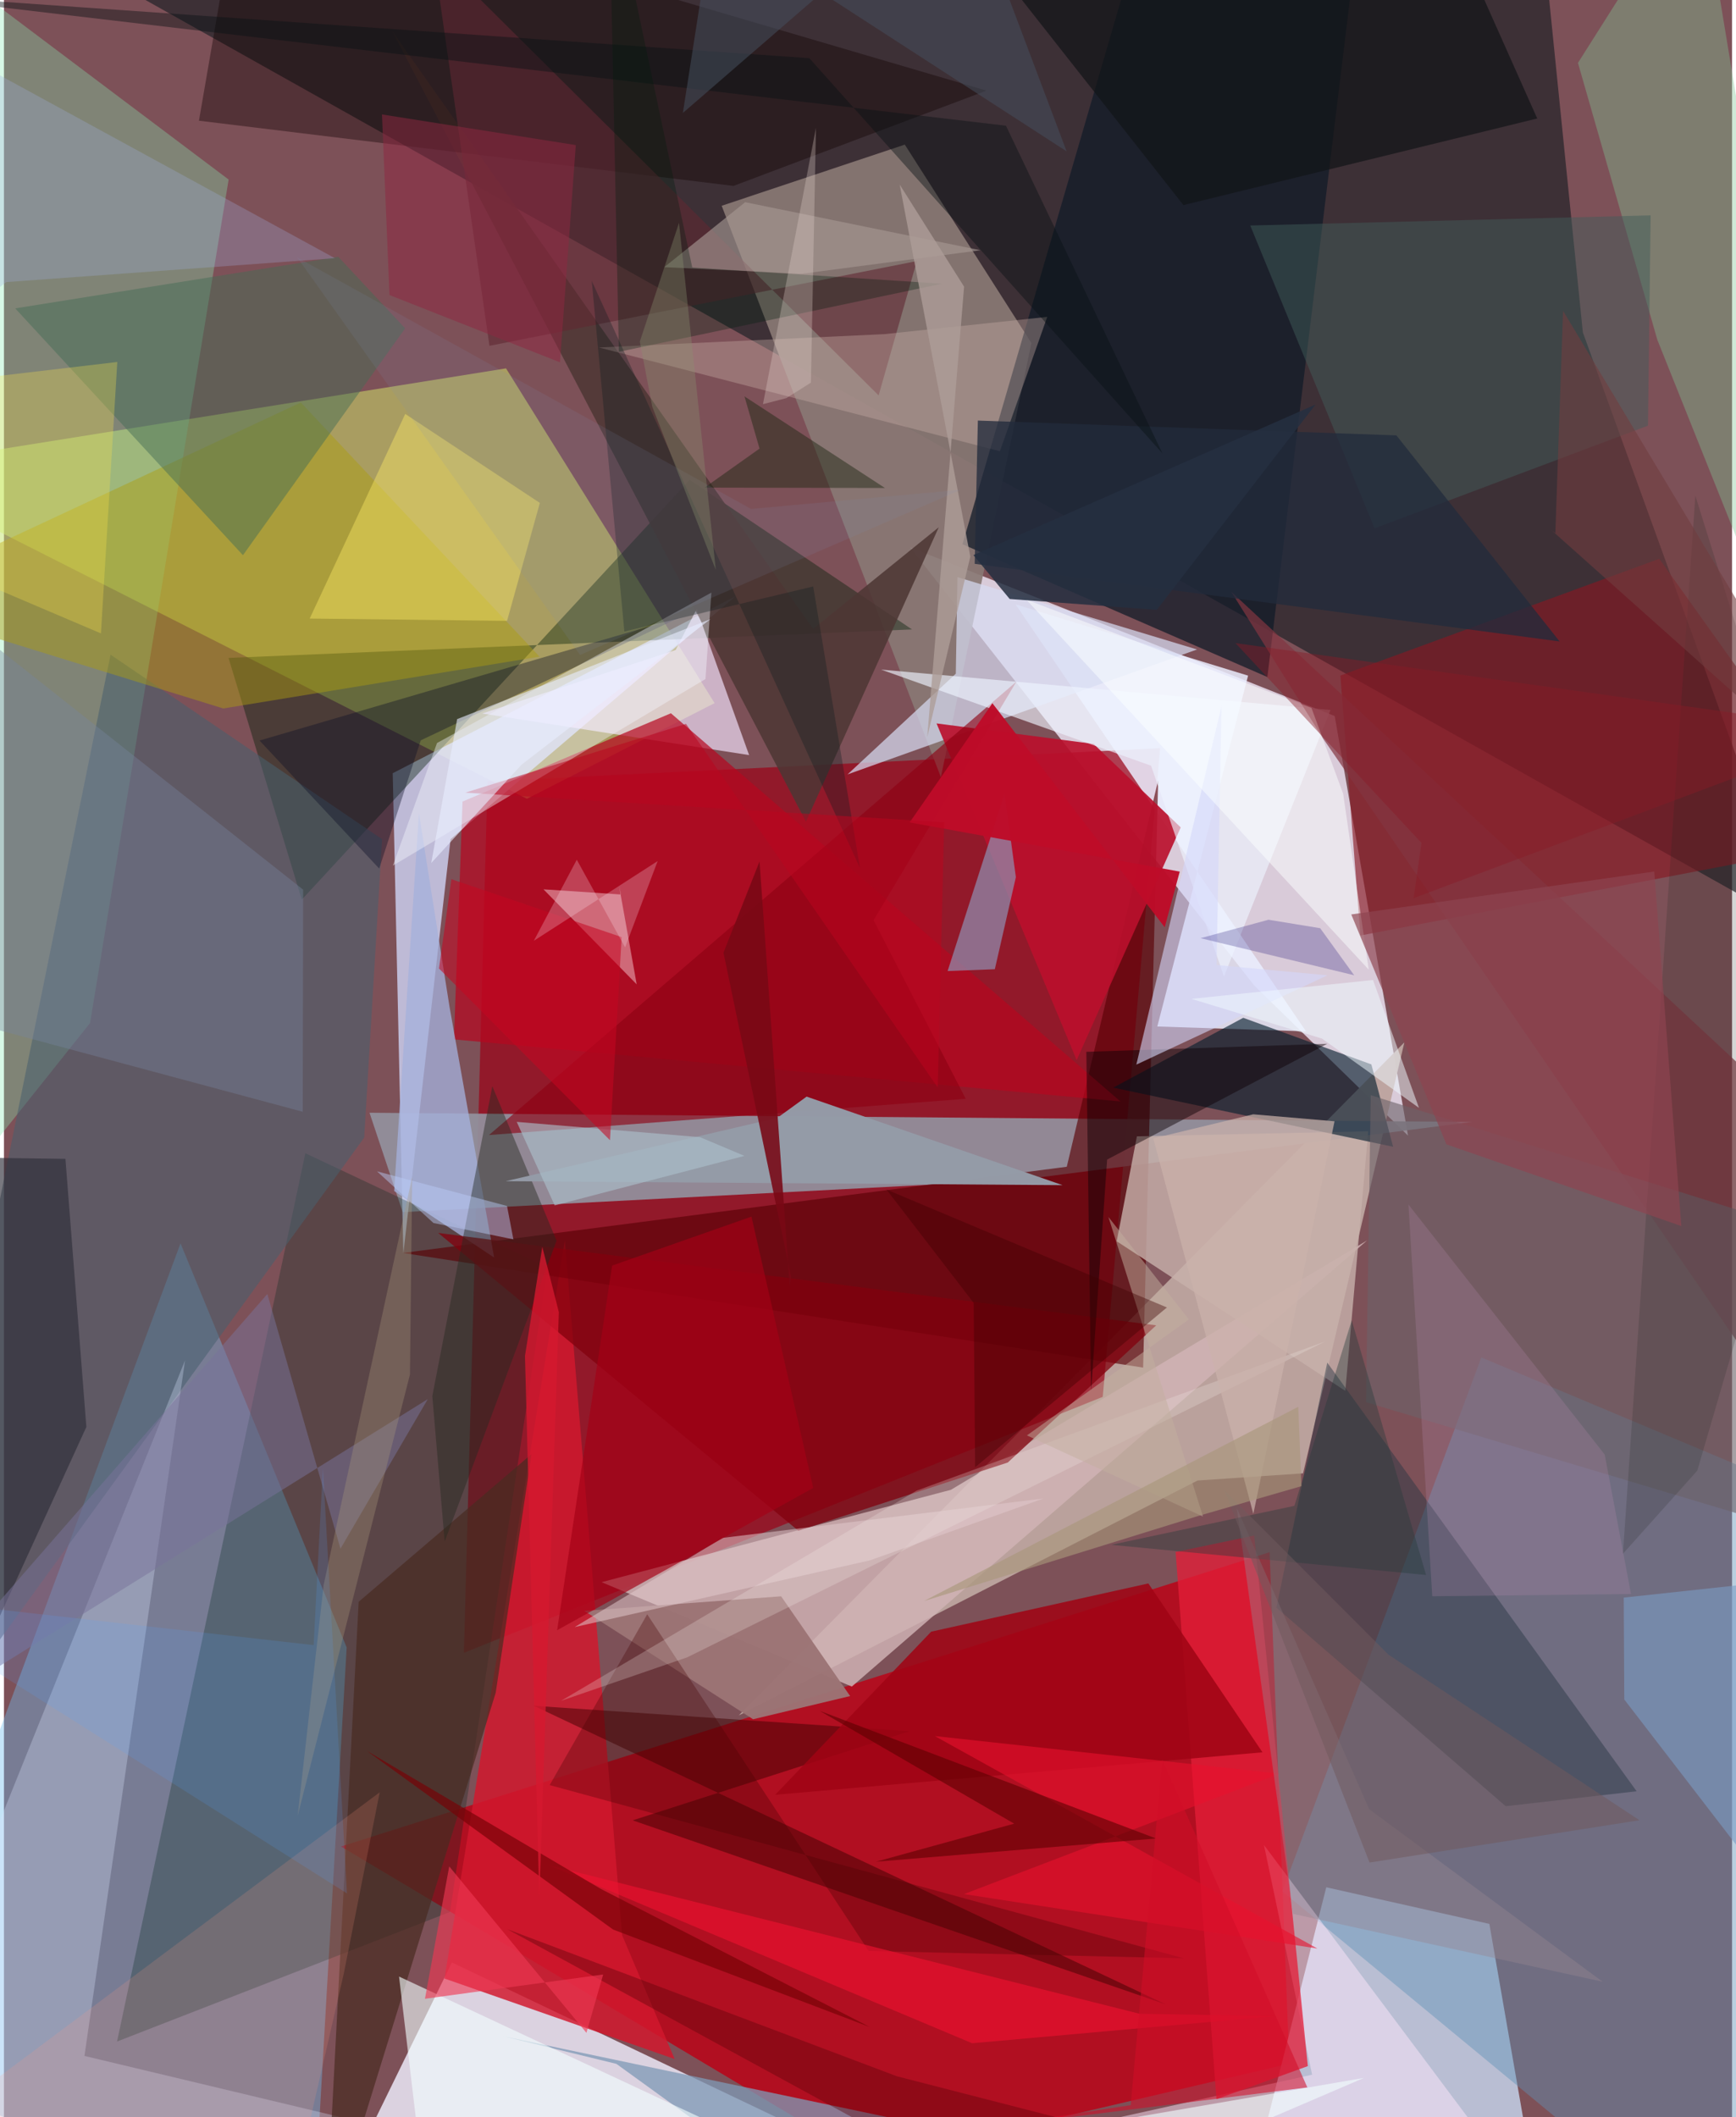 <svg xmlns="http://www.w3.org/2000/svg" width="228" height="278" viewBox="0 0 836 1024"><path fill="#7d5158" d="M0 0h836v1024H0z"/><path fill="#ebe3f3" fill-opacity=".831" d="M643.775 346.31L438.33 264.681l166.566 212.033 74.352 72.557z"/><path fill="#202127" fill-opacity=".682" d="M868.107 448.657L58.169-5.774 741.282-62l22.535 222.74z"/><path fill="#bd0015" fill-opacity=".816" d="M418.952 1045.735l-255.93-152.652 449.266-142.34 9.516 247.379z"/><path fill="#e8e3f2" fill-opacity=".878" d="M169.496 1045.688L206.448 1086l193.876-49.236-183.63-87.59z"/><path fill="#bda49f" fill-opacity=".961" d="M577.42 716.076L355.473 829.687l322.008-325.539-49.014 208.46z"/><path fill="#9c0217" fill-opacity=".702" d="M559.31 361.862L233.934 377.89 222.51 799.397l309.052-123.785z"/><path fill="#cbe1fa" fill-opacity=".761" d="M639.7 912.815l78.895 17.713 18.238 104.81L595.904 1086z"/><path fill="#e0fe6e" fill-opacity=".443" d="M343.801 340.082L242.888 178.17-62 226.915 252.993 386.34z"/><path fill="#92909d" fill-opacity=".929" d="M176.844 538.198l16.053 48.065 297.504-15.48 219.746-28.135z"/><path fill="#70bdee" fill-opacity=".404" d="M85.417 601.357l80.375 195.449L149.096 1086-62 998.234z"/><path fill="#d3dbff" fill-opacity=".757" d="M188.073 373.978l5.136 232.289 22.851-200.388 137.66-117.371z"/><path fill="#897975" fill-opacity=".918" d="M453.253 375.913l43.797-209.999-61.245-95.972-88.594 29.582z"/><path fill="#d0b4b5" fill-opacity=".824" d="M458.136 720.558L289.1 765.244l121.081 50.482 249.247-215.758z"/><path fill="#5f91b6" fill-opacity=".435" d="M825.55 1086L898 733.5l-183.279-76.942-96.297 258.214z"/><path fill="#eaeeff" fill-opacity=".843" d="M601.873 326.775l-43.92 169.703 71.944 2.356L489.367 292.3z"/><path fill="#87ecb3" fill-opacity=".333" d="M41.651 494.79l67.043-407.95L-62-41.612l55.233 597.157z"/><path fill="#00291f" fill-opacity=".282" d="M145.803 557.786l-91.089 429.62 161.063-62.652 47.2-311.763z"/><path fill="#111b28" fill-opacity=".733" d="M652.489-11.349L550.466-34.637l-86.76 297.87 147.496 64.219z"/><path fill="#001d06" fill-opacity=".396" d="M108.642 318.208l330.649-13.774-107.565-72.316-187.66 203.02z"/><path fill="#d2182e" fill-opacity=".839" d="M271.338 599.818l27.703 336.165 25.426 59.911-111.356-38.95z"/><path fill="#881622" fill-opacity=".635" d="M656.19 452.477l-9.648-125.715 154.233-56.495L898 406.292z"/><path fill="#f4e3ff" fill-opacity=".659" d="M324.952 314.377l-93.612 30.716 129.144 20.118-25.37-70.644z"/><path fill="#590006" fill-opacity=".643" d="M551.094 661.468l7.286-284.154-44.214 187.005-321.197 41.684z"/><path fill="#c8b2ab" fill-opacity=".8" d="M648.917 672.709l11.085-125.541-111.914 2.432-9.76 50.765z"/><path fill="#d8dbf2" fill-opacity=".71" d="M461.267 279.147l-.789 46.696-52.372 48.71 169.085-60.43z"/><path fill="#071f2e" fill-opacity=".631" d="M672.04 554.659l-10.525-39.846-61.989-22.53-62.895 33.77z"/><path fill="#485f6e" fill-opacity=".557" d="M51.557 316.625L-62 875.706 174.282 550.22l8.652-144.325z"/><path fill="#b6061e" fill-opacity=".698" d="M540.133 532.74L322.648 344.982l-100.803 42.711-4.155 115.024z"/><path fill="#d8e3fc" fill-opacity=".31" d="M219.754 1037.559l-281.754-7.7L87.614 657.942 38.951 994.376z"/><path fill="#ad9e11" fill-opacity=".459" d="M259.096 317.598l-153.007 25.068L-62 290.651l205.607-95.99z"/><path fill="#253541" fill-opacity=".447" d="M789.847 866.375l-63.336 7.222-110.932-96.028 24.595-118.528z"/><path fill="#ffe9fd" fill-opacity=".482" d="M609.543 892.35l23.304 111.113L259.282 1086l451.596-58.258z"/><path fill="#e41e37" fill-opacity=".761" d="M604.824 742.688l25.952 256.619-44.2 15.972-19.763-264.65z"/><path fill="#ba102c" fill-opacity=".914" d="M518.941 512.723l50.35-112.534-42.144-40.38-75.988-9.918z"/><path fill="#8e90b2" fill-opacity=".702" d="M479.358 468.776l-22.843.888 27.544-85.69 5.477 40.277z"/><path fill="#4e3634" fill-opacity=".867" d="M391.46 304.173L187.794 14.985 387.98 397.433l64.25-142.406z"/><path fill="#80c697" fill-opacity=".376" d="M819.99-62l-58.536 92.417 38.409 133.958L898 409.732z"/><path fill="#a5b0db" fill-opacity=".765" d="M237.134 608.234l-48.37-32.162 11.988-182.683 14.79 93.493z"/><path fill="#100001" fill-opacity=".38" d="M94.331 58.382L115.123-62 475.33 43.832 352.925 89.918z"/><path fill="#3d0000" fill-opacity=".49" d="M256.332 825.033L438.11 837.33l-133.948 43.106 257.89 89.024z"/><path fill="#81000d" fill-opacity=".749" d="M557.427 641.015l-71.817 66.358-101.301 33.001-174.25-144.05z"/><path fill="#482b21" fill-opacity=".706" d="M237.898 818.708L155.343 1086 171.6 774.73l83.619-71.422z"/><path fill="#e6a6b2" fill-opacity=".604" d="M297.563 428.362l8.535 47.729-45.092-45.95 37.495 2.498z"/><path fill="#456b55" fill-opacity=".475" d="M115.62 268.544l78.464-109.73-32.346-34.615L5.443 149.15z"/><path fill="#602832" fill-opacity=".588" d="M234.861 167.27l206.774-41.009-18.5 64.983L207.564-22.975z"/><path fill="#7f99b6" fill-opacity=".757" d="M296.285 998.225l-54.534-13.32 211.275 44.473L417.624 1086z"/><path fill="#425b5a" fill-opacity=".482" d="M795.33 205.884l-132.27 49.67-60.14-146.482 193.698-4.905z"/><path fill="#cab0a6" fill-opacity=".373" d="M425.916 161.612l78.795-8.346-22.901 64.97-193.928-50.168z"/><path fill="#feec67" fill-opacity=".404" d="M147.91 299.174l46.214-98.972 65.135 43.04-15.868 57.042z"/><path fill="#8e0013" fill-opacity=".624" d="M489.776 329.703L234.624 548.988l230.666-17.534-44.598-86.386z"/><path fill="#2e2e38" fill-opacity=".643" d="M39.863 690.16L-62 912.878V559.205l91.735 1.307z"/><path fill="#252921" fill-opacity=".447" d="M267.337 600.081l-31.079-74.714-29.033 149.885 5.977 70.345z"/><path fill="#eef4ff" fill-opacity=".643" d="M554.935 370.345l35.27 101.9 51.55-128.853L424.33 323.86z"/><path fill="#949ba8" fill-opacity=".984" d="M512.143 573.219l-269.404-1.925 131.343-30.588 14.22-10.309z"/><path fill="#9c7475" fill-opacity=".965" d="M375.97 772.08l33.386 48.243-46.942 11.222-81.666-52.43z"/><path fill="#121418" fill-opacity=".702" d="M487.757-5.987l82.836 105.186 171.16-41.888L688.563-62z"/><path fill="#0c0f26" fill-opacity=".384" d="M326.923 298.624L201.632 358.08l-20.098 62.02-57.898-61.927z"/><path fill="#f5f8ff" fill-opacity=".4" d="M339.384 328.421l2.85-41.8-132.736 72.745-21.364 59.312z"/><path fill="#f1ffff" fill-opacity=".604" d="M206.175 1082.702l451.79-77.7L469.197 1086 191.133 955.984z"/><path fill="#78839e" fill-opacity=".388" d="M-62 482.249l206.532 55.472.205-107.424-187.79-148.452z"/><path fill="#7b9dc5" fill-opacity=".596" d="M880.596 947.59l-96.726-125.6-.262-49.285L898 760.365z"/><path fill="#823641" fill-opacity=".698" d="M898 735.666V569.303L593.708 286.185l44.04 70.386z"/><path fill="#0e0106" fill-opacity=".467" d="M525.917 672.996l-2.291-164.267 116.547-3.888-106.488 55.99z"/><path fill="#a00414" fill-opacity=".859" d="M373.1 868.077l75.463-78.899 105.064-23.33 55.212 81.684z"/><path fill="#a1addc" fill-opacity=".29" d="M-62 3.676l222.087 121.198L1.152 136.43-62 184.371z"/><path fill="#fae14a" fill-opacity=".298" d="M-18.413 183.684l73.242-8.602L46.92 306.36-62 259.982z"/><path fill="#a59792" fill-opacity=".635" d="M319.44 129.21l39.136-31.417L472.42 121.04l-86.618 11.39z"/><path fill="#400" fill-opacity=".31" d="M264.002 863.38l306.808 83.786-152.483-3.537-107.14-162.862z"/><path fill="#d4d7fa" fill-opacity=".592" d="M547.81 514.92l41.2-173.336-2.38 125.159 53.658 4.981z"/><path fill="#780915" fill-opacity=".882" d="M380.139 622.364L365.53 416.662l-17.45 44.115 32.671 156.739z"/><path fill="#6c6268" fill-opacity=".604" d="M898 603.735v146.084l-239.098-71.627 2.314-148.474z"/><path fill="#e2c8cd" fill-opacity=".533" d="M502.925 724.753l-155.276 19.07-71.556 43.138 142.898-32.275z"/><path fill="#eb1230" fill-opacity=".659" d="M468.384 988.247l-205.077-86.211 286.035 71.95 65.68 1.132z"/><path fill="#79749a" fill-opacity=".506" d="M127.42 625.868l35.373 123.186 42.257-72.359L-62 843.115z"/><path fill="#222b3c" fill-opacity=".757" d="M471.145 203.416l-1.524 69.288 282.964 37.545-78.96-99.669z"/><path fill="#a30016" fill-opacity=".667" d="M267.607 788.48l123.9-68.81-29.89-131.23-67.412 23.688z"/><path fill="#fe9b7f" fill-opacity=".173" d="M-62 1049.08l243.778-182.22-17.363 87.656L134.172 1086z"/><path fill="#091114" fill-opacity=".427" d="M-58.044-3.14L484.74 60.804l75.72 158.525L389.628 28.142z"/><path fill="#0c1c1f" fill-opacity=".318" d="M391.484 283.655l22.664 136.28-129.783-284.059 15.77 169.545z"/><path fill="#e8112e" fill-opacity=".604" d="M617.06 857.852l-152.62 58.252 170.961 26.334L450.32 839.67z"/><path fill="#5c0000" fill-opacity=".584" d="M557.333 889.213l-162.638-61.708 94.022 54.534-66.857 18.401z"/><path fill="#b687ac" fill-opacity=".251" d="M690.97 772.048l-11.514-189.432 94.933 120.901 12.737 67.46z"/><path fill="#abc0cb" fill-opacity=".624" d="M248.056 542.61l18.374 40.403 91.803-23.952-21.492-9.055z"/><path fill="#8f2841" fill-opacity=".514" d="M186.514 142.714l-3.642-87.36 93.767 14.823-7.648 105.065z"/><path fill="#f3eae9" fill-opacity=".243" d="M269.489 822.635l61.1-21.07 308.698-152.79-197.792 72.195z"/><path fill="#968490" fill-opacity=".416" d="M596.434 729.405L660.45 875.04l112.906 83.446-149.728-32.816z"/><path fill="#770207" fill-opacity=".682" d="M418.93 980.42l-124.27-47.18-119.09-86.392 113.26 66.796z"/><path fill="#001d0f" fill-opacity=".322" d="M292.585-62l40.387 191.362 120.803 7.856-156.303 32.95z"/><path fill="#baccf7" fill-opacity=".463" d="M246.45 599.43l-38.668-7.909-27.317-24.98 62.9 16.744z"/><path fill="#1e2512" fill-opacity=".463" d="M426.188 236.019l-87.251-.178 26.594-18.87-7.291-25.247z"/><path fill="#5b0308" fill-opacity=".392" d="M429.945 1034.75L243.553 933.108l188.439 71.12L750.184 1086z"/><path fill="#202821" fill-opacity=".188" d="M783.222 751.508l35.02-511.785 71.633 229.356-70.68 242.203z"/><path fill="#be0c29" fill-opacity=".965" d="M568.816 421.56l-7.286 26.933-83.357-108.37-40.024 57.652z"/><path fill="#0f0370" fill-opacity=".239" d="M636.749 448.935l16.445 22.761-74.325-17.93 32.898-8.917z"/><path fill="#ac997b" fill-opacity=".329" d="M197.477 569.2l-1.067 95.608-54.317 213.429 12.584-111.8z"/><path fill="#cbb2ab" fill-opacity=".714" d="M556.014 550.613l48.356-11.658 39.33 3.36-39.282 189.909z"/><path fill="#d10d27" fill-opacity=".565" d="M560.367 851.069l70.175 158.54-163.096 20.4 77.635-11.82z"/><path fill="#ad9d98" fill-opacity=".796" d="M446.665 356.546l20.828-87.329-34.161-179.944 31.155 49.375z"/><path fill="#fbffff" fill-opacity=".506" d="M494.598 290.034l137.92 52.344 15.332 41.465 12.396 85.154z"/><path fill="#8e4450" fill-opacity=".678" d="M651.79 442.283l146.579-20.758L811.45 593l-113.64-39.528z"/><path fill="#ef3954" fill-opacity=".627" d="M215.41 902.72l66.368 80.486 8.102-28.215-86.214 11.746z"/><path fill="#e5d4cf" fill-opacity=".302" d="M390.38 185.066l2.44-123.202-25.632 133.612 11.311-2.91z"/><path fill="#56a2ff" fill-opacity=".161" d="M149.808 795.687l4.491-85.75 11.644 205.836L-62 771.744z"/><path fill="#242f40" fill-opacity=".859" d="M557.681 294.98l-71.14-5.273L469 268.483l165.489-72.812z"/><path fill="#808eb5" fill-opacity=".129" d="M361.44 246.153L141.88 124.494l136.815 192.282 184.158-79.884z"/><path fill="#c3b0a0" fill-opacity=".498" d="M573.254 638.164l-78.377 56.09 85.196 39.261-45.767-144.906z"/><path fill="#3d0000" fill-opacity=".392" d="M469.832 709.634l-.71-79.46-42.206-54.85 135.694 57.045z"/><path fill="#f0f9ff" fill-opacity=".51" d="M637.657 502.346l-63.194-19.226 87.842-9.132 22.236 61.845z"/><path fill="#283b3b" fill-opacity=".408" d="M624.282 728.32l27.729-89.74 35.982 123.199-152.329-14.605z"/><path fill="#c60722" fill-opacity=".553" d="M293.173 551.487l-82.72-83.064 5.993-43.196 82.38 28.025z"/><path fill="#713d3f" fill-opacity=".596" d="M748.736 256.517l1.786 1.344 3.732-107.519L898 389.708z"/><path fill="#454e5b" fill-opacity=".561" d="M342.829-37.678L328.436 54.64 463.147-62l50.94 135.21z"/><path fill="#70595d" fill-opacity=".529" d="M669.755 800.282l-79.31-79.469 70.178 180.029 130.592-20.457z"/><path fill="#d5192f" fill-opacity=".792" d="M268.433 634.606l-7.998-31.548-8.38 52.72 6.94 262.958z"/><path fill="#8c9471" fill-opacity=".341" d="M313.632 196.701l-6.015-31.49 18.952-57.42 17.793 167.851z"/><path fill="#ffedf9" fill-opacity=".239" d="M256.336 455.022l20.78-39.2 23.378 42.383 15.746-41.734z"/><path fill="#a8967a" fill-opacity=".631" d="M626.152 680.41L445.06 774.374l132.649-41.145 49.976-14.434z"/><path fill="#bb041f" fill-opacity=".537" d="M223.18 383.377l231.681 14.333-3.146 128.228-121.757-175.842z"/><path fill="#891b27" fill-opacity=".431" d="M685.75 407.68l-3.792 26.73L898 353.396l-302.235-42.357z"/><path fill="#e8ecfe" fill-opacity=".608" d="M219.229 347.815l122.628-48.396-91.406 70.377-43.746 47.613z"/></svg>